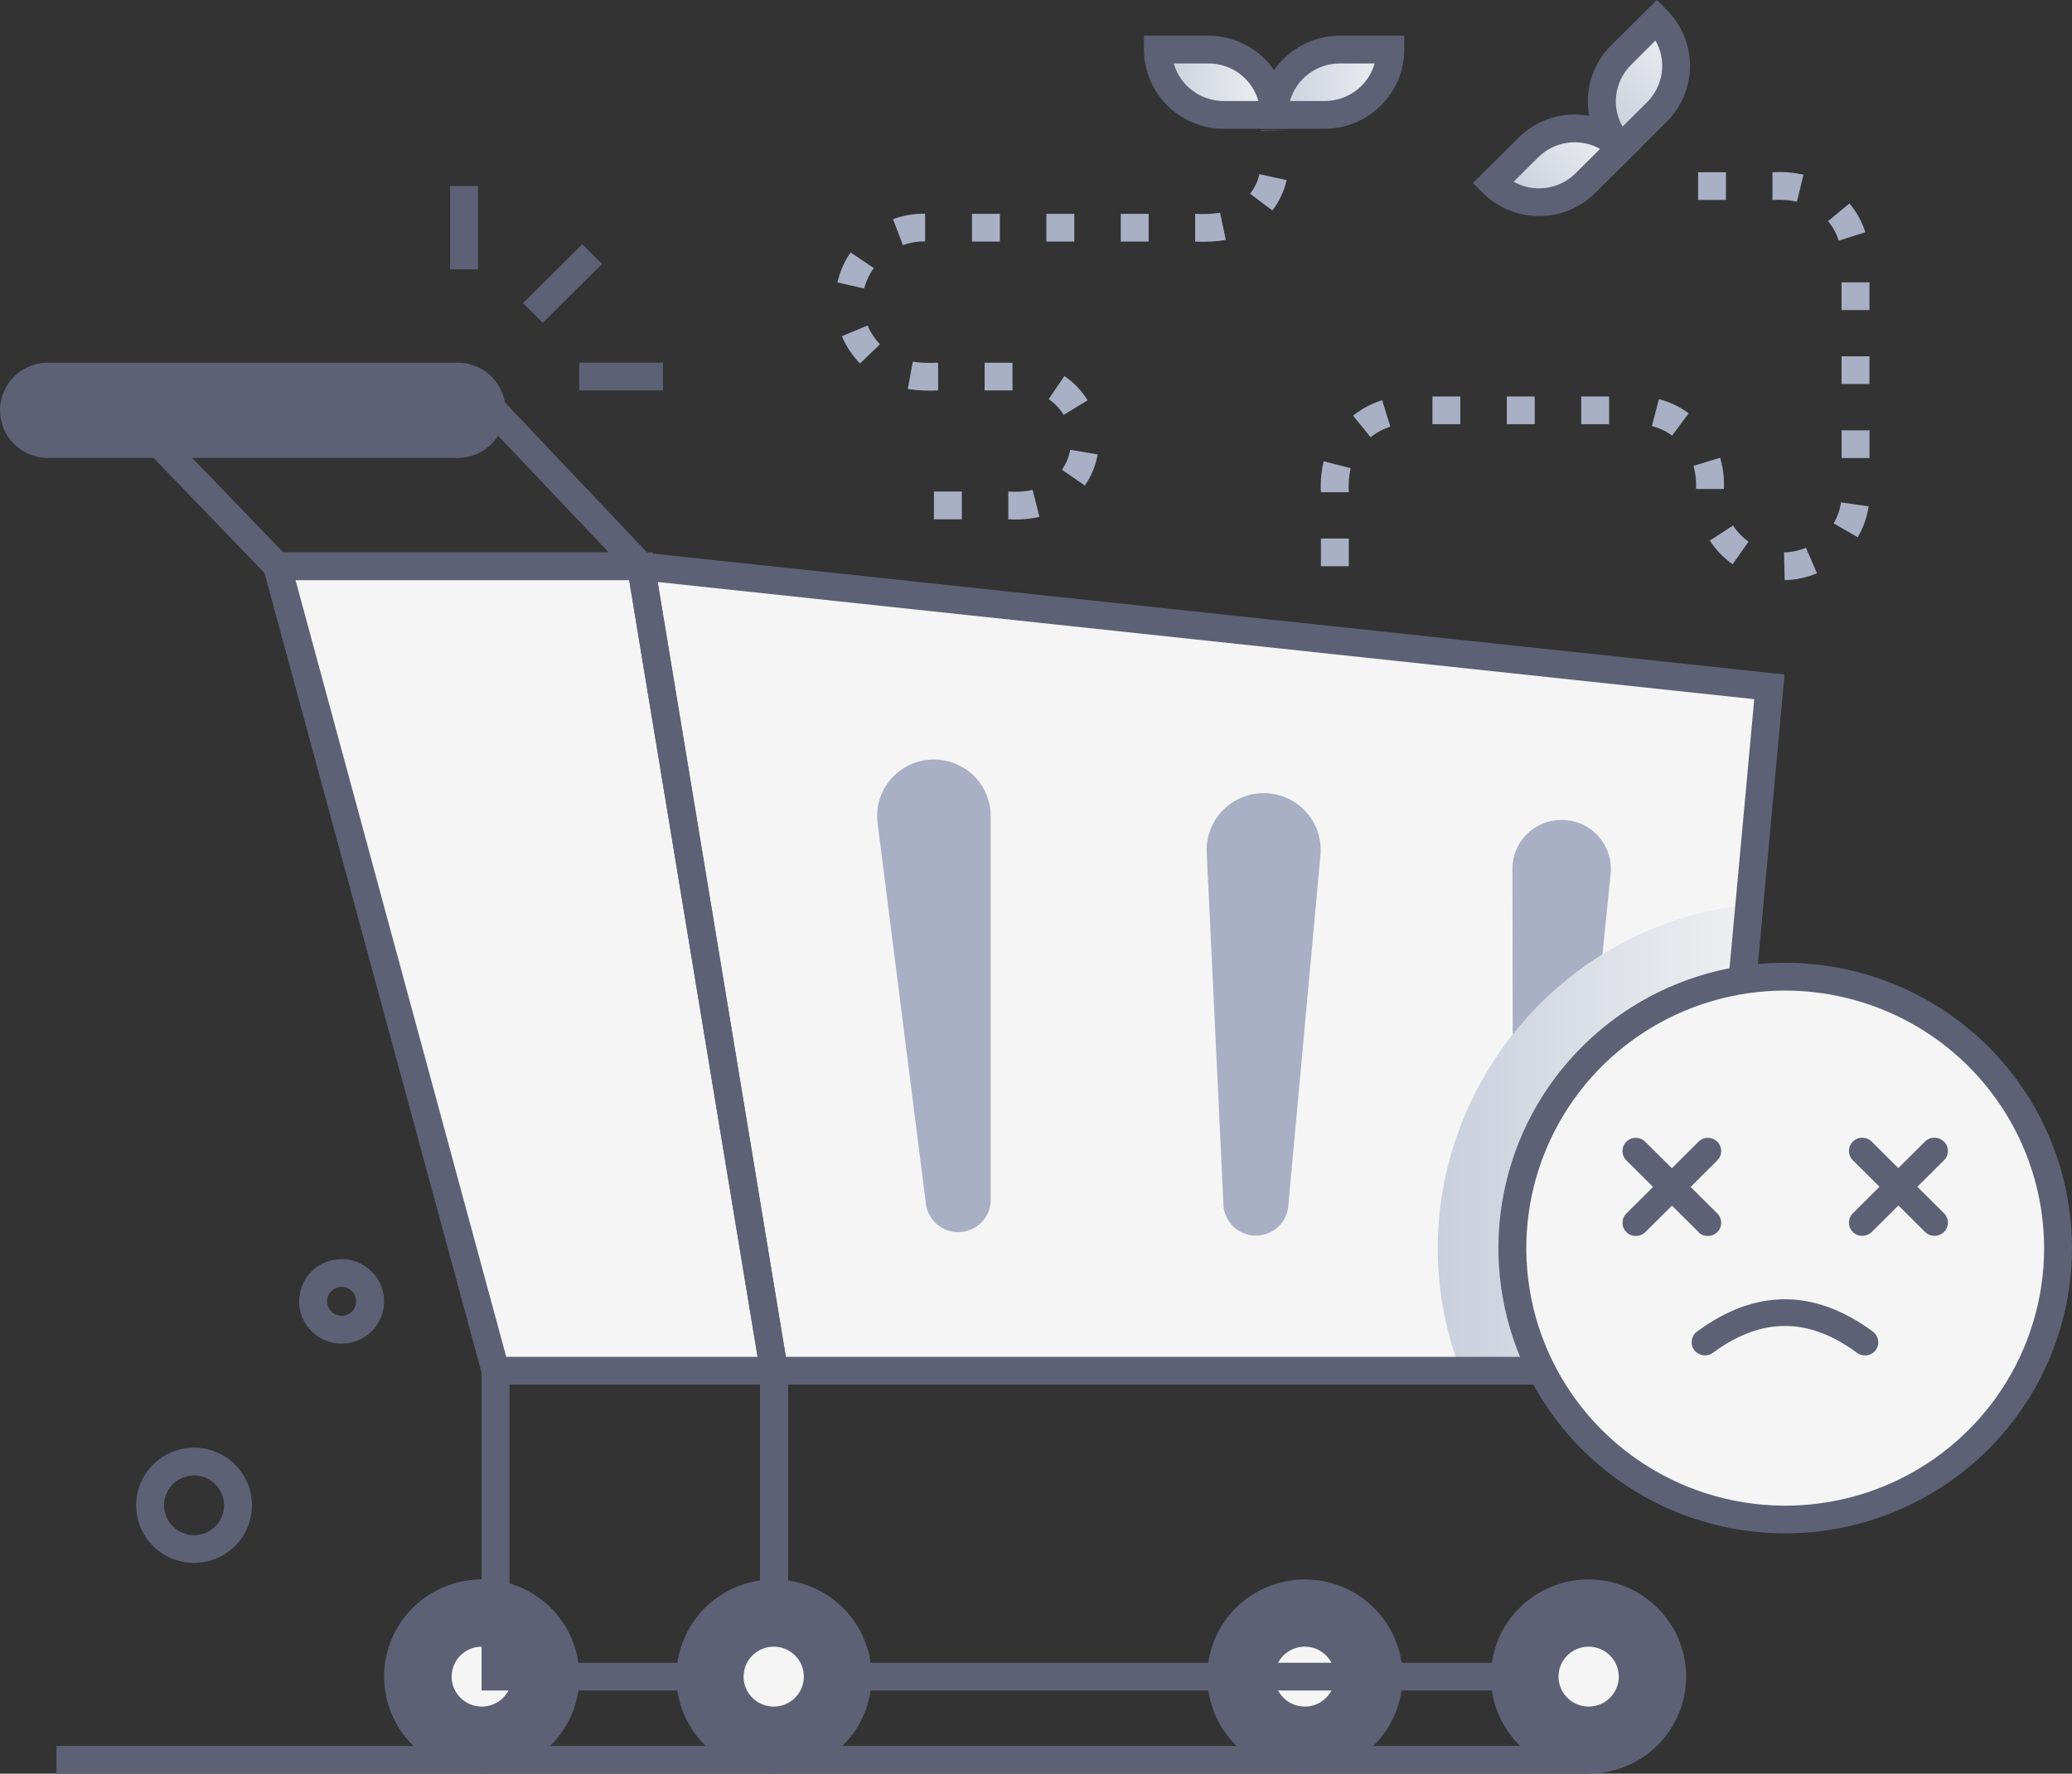 <svg width="160" height="137" viewBox="0 0 160 137" fill="none" xmlns="http://www.w3.org/2000/svg">
<rect x="0" y="0" width="160" height="137" fill="#333333" stroke="none"/>
<path d="M49.498 43.737L59.769 105.868H131.779L136.633 53.05L49.498 43.737Z" fill="#F5F5F5"/>
<path d="M120.927 63.342C121.428 63.386 121.916 63.529 122.362 63.762C122.807 63.995 123.201 64.314 123.522 64.701C123.843 65.087 124.083 65.532 124.229 66.012C124.375 66.491 124.424 66.994 124.373 67.493L121.781 93.059C121.714 93.684 121.408 94.26 120.928 94.668C120.447 95.077 119.828 95.287 119.196 95.256C118.565 95.225 117.97 94.955 117.532 94.501C117.094 94.048 116.847 93.445 116.842 92.816L116.788 67.121C116.787 66.595 116.896 66.075 117.108 65.593C117.32 65.112 117.631 64.679 118.02 64.324C118.41 63.968 118.869 63.697 119.37 63.528C119.87 63.359 120.401 63.296 120.927 63.342Z" fill="#A9AFC4"/>
<path style="mix-blend-mode:multiply" d="M135.089 69.868L131.779 105.872H112.789C106.51 89.508 117.671 71.647 135.089 69.868Z" fill="url(#paint0_linear_505_957)"/>
<path d="M100.755 135.925C104.32 135.925 107.21 133.049 107.21 129.502C107.21 125.955 104.32 123.079 100.755 123.079C97.19 123.079 94.3 125.955 94.3 129.502C94.3 133.049 97.19 135.925 100.755 135.925Z" fill="#5E6175"/>
<path d="M100.755 131.817C102.04 131.817 103.081 130.781 103.081 129.502C103.081 128.224 102.04 127.188 100.755 127.188C99.47 127.188 98.429 128.224 98.429 129.502C98.429 130.781 99.47 131.817 100.755 131.817Z" fill="#F5F5F5"/>
<path d="M37.202 135.925C40.767 135.925 43.657 133.049 43.657 129.502C43.657 125.955 40.767 123.079 37.202 123.079C33.637 123.079 30.748 125.955 30.748 129.502C30.748 133.049 33.637 135.925 37.202 135.925Z" fill="#5E6175"/>
<path d="M37.202 131.817C38.487 131.817 39.529 130.781 39.529 129.502C39.529 128.224 38.487 127.188 37.202 127.188C35.917 127.188 34.876 128.224 34.876 129.502C34.876 130.781 35.917 131.817 37.202 131.817Z" fill="#F5F5F5"/>
<path d="M37.203 136.999C35.711 136.999 34.254 136.559 33.014 135.735C31.774 134.911 30.808 133.739 30.237 132.368C29.667 130.998 29.517 129.489 29.808 128.034C30.099 126.579 30.817 125.242 31.872 124.193C32.926 123.144 34.269 122.43 35.732 122.14C37.194 121.851 38.71 121.999 40.087 122.567C41.465 123.135 42.642 124.096 43.471 125.33C44.299 126.564 44.741 128.014 44.741 129.498C44.741 131.487 43.947 133.395 42.533 134.802C41.12 136.209 39.202 136.999 37.203 136.999ZM37.203 124.139C36.137 124.139 35.096 124.454 34.211 125.042C33.325 125.631 32.635 126.468 32.227 127.447C31.82 128.426 31.713 129.504 31.921 130.543C32.129 131.582 32.642 132.537 33.395 133.287C34.148 134.036 35.107 134.546 36.152 134.753C37.197 134.96 38.279 134.854 39.263 134.448C40.247 134.042 41.088 133.356 41.68 132.475C42.272 131.593 42.587 130.557 42.587 129.498C42.584 128.078 42.016 126.718 41.006 125.716C39.997 124.713 38.629 124.15 37.203 124.15V124.139Z" fill="#5E6175"/>
<path d="M100.766 136.999C99.275 136.999 97.817 136.559 96.578 135.735C95.338 134.911 94.371 133.739 93.801 132.368C93.23 130.998 93.081 129.489 93.372 128.034C93.663 126.579 94.381 125.242 95.435 124.193C96.49 123.144 97.833 122.43 99.295 122.14C100.758 121.851 102.273 121.999 103.651 122.567C105.028 123.135 106.206 124.096 107.034 125.33C107.863 126.564 108.305 128.014 108.305 129.498C108.305 131.487 107.511 133.395 106.097 134.802C104.683 136.209 102.765 136.999 100.766 136.999ZM100.766 124.139C99.701 124.139 98.66 124.454 97.774 125.042C96.889 125.631 96.198 126.468 95.791 127.447C95.383 128.426 95.277 129.504 95.484 130.543C95.692 131.582 96.205 132.537 96.958 133.287C97.711 134.036 98.671 134.546 99.715 134.753C100.76 134.96 101.843 134.854 102.827 134.448C103.811 134.042 104.652 133.356 105.243 132.475C105.835 131.593 106.151 130.557 106.151 129.498C106.148 128.078 105.579 126.718 104.57 125.716C103.56 124.713 102.192 124.15 100.766 124.15V124.139Z" fill="#5E6175"/>
<path d="M40.391 23.417L44.962 18.869L46.485 20.384L41.914 24.932L40.391 23.417Z" fill="#5E6175"/>
<path d="M34.758 14.371H36.911V20.805H34.758V14.371Z" fill="#5E6175"/>
<path d="M44.727 28.013H51.192V30.156H44.727V28.013Z" fill="#5E6175"/>
<path d="M49.498 43.737H21.414L38.265 105.868H59.769L49.498 43.737Z" fill="#F5F5F5"/>
<path d="M132.763 106.944H58.853L48.206 42.523L137.803 52.097L132.763 106.944ZM60.684 104.801H130.796L135.463 54.004L50.79 44.953L60.684 104.801Z" fill="#5E6175"/>
<path d="M61.036 106.944H37.439L19.992 42.666H50.399L61.036 106.944ZM39.091 104.8H58.502L48.583 44.809H22.821L39.091 104.8Z" fill="#5E6175"/>
<path d="M51.993 44.81H20.954L7.284 30.621H38.552L51.993 44.81ZM21.873 42.666H47.003L37.622 32.764H12.335L21.873 42.666Z" fill="#5E6175"/>
<path d="M35.458 35.369H3.582C2.622 35.339 1.711 34.938 1.043 34.252C0.374 33.566 0 32.647 0 31.691C0 30.735 0.374 29.817 1.043 29.13C1.711 28.444 2.622 28.044 3.582 28.014H35.458C36.418 28.044 37.329 28.444 37.997 29.13C38.666 29.817 39.04 30.735 39.04 31.691C39.04 32.647 38.666 33.566 37.997 34.252C37.329 34.938 36.418 35.339 35.458 35.369ZM3.582 30.143C3.186 30.162 2.813 30.332 2.539 30.617C2.266 30.903 2.113 31.282 2.113 31.677C2.113 32.072 2.266 32.451 2.539 32.737C2.813 33.022 3.186 33.192 3.582 33.211H35.458C35.854 33.192 36.227 33.022 36.501 32.737C36.774 32.451 36.927 32.072 36.927 31.677C36.927 31.282 36.774 30.903 36.501 30.617C36.227 30.332 35.854 30.162 35.458 30.143H3.582Z" fill="#5E6175"/>
<path d="M35.457 29.071H3.582C2.904 29.096 2.263 29.382 1.792 29.868C1.322 30.354 1.059 31.002 1.059 31.677C1.059 32.352 1.322 33.001 1.792 33.487C2.263 33.973 2.904 34.258 3.582 34.283H35.457C36.135 34.258 36.777 33.973 37.248 33.487C37.718 33.001 37.981 32.352 37.981 31.677C37.981 31.002 37.718 30.354 37.248 29.868C36.777 29.382 36.135 29.096 35.457 29.071Z" fill="#5E6175"/>
<path d="M60.846 130.574H37.188V105.869H39.342V128.431H58.692V105.869H60.846V130.574Z" fill="#5E6175"/>
<path d="M122.672 130.574H58.692V105.869H60.846V128.431H122.672V130.574Z" fill="#5E6175"/>
<path d="M59.769 135.926C63.334 135.926 66.223 133.05 66.223 129.503C66.223 125.956 63.334 123.08 59.769 123.08C56.204 123.08 53.314 125.956 53.314 129.503C53.314 133.05 56.204 135.926 59.769 135.926Z" fill="#5E6175"/>
<path d="M122.675 135.926C126.24 135.926 129.13 133.05 129.13 129.503C129.13 125.956 126.24 123.08 122.675 123.08C119.111 123.08 116.221 125.956 116.221 129.503C116.221 133.05 119.111 135.926 122.675 135.926Z" fill="#5E6175"/>
<path d="M59.769 137C58.278 137 56.82 136.56 55.581 135.736C54.341 134.912 53.374 133.74 52.804 132.369C52.233 130.999 52.084 129.49 52.375 128.035C52.666 126.58 53.384 125.243 54.438 124.194C55.492 123.145 56.836 122.431 58.298 122.141C59.761 121.852 61.276 122 62.654 122.568C64.031 123.136 65.209 124.097 66.037 125.331C66.866 126.565 67.308 128.015 67.308 129.499C67.308 131.488 66.513 133.396 65.1 134.803C63.686 136.21 61.768 137 59.769 137ZM59.769 124.14C58.704 124.14 57.663 124.455 56.777 125.043C55.892 125.632 55.201 126.469 54.794 127.448C54.386 128.427 54.28 129.505 54.487 130.544C54.695 131.583 55.208 132.538 55.961 133.288C56.714 134.037 57.674 134.547 58.718 134.754C59.763 134.961 60.846 134.855 61.83 134.449C62.814 134.043 63.655 133.357 64.246 132.476C64.838 131.594 65.154 130.558 65.154 129.499C65.151 128.079 64.582 126.719 63.573 125.717C62.563 124.714 61.195 124.151 59.769 124.151V124.14Z" fill="#5E6175"/>
<path d="M122.665 137C121.174 137 119.716 136.56 118.476 135.736C117.236 134.912 116.27 133.74 115.7 132.369C115.129 130.999 114.98 129.49 115.271 128.035C115.561 126.58 116.279 125.243 117.334 124.194C118.388 123.145 119.731 122.431 121.194 122.141C122.656 121.852 124.172 122 125.55 122.568C126.927 123.136 128.105 124.097 128.933 125.331C129.761 126.565 130.204 128.015 130.204 129.499C130.204 131.488 129.409 133.396 127.995 134.803C126.582 136.21 124.664 137 122.665 137ZM122.665 124.14C121.6 124.14 120.558 124.455 119.673 125.043C118.787 125.632 118.097 126.469 117.69 127.448C117.282 128.427 117.175 129.505 117.383 130.544C117.591 131.583 118.104 132.538 118.857 133.288C119.61 134.037 120.57 134.547 121.614 134.754C122.659 134.961 123.741 134.855 124.725 134.449C125.709 134.043 126.55 133.357 127.142 132.476C127.734 131.594 128.05 130.558 128.05 129.499C128.047 128.079 127.478 126.719 126.469 125.717C125.459 124.714 124.091 124.151 122.665 124.151V124.14Z" fill="#5E6175"/>
<path d="M59.747 131.817C61.032 131.817 62.074 130.781 62.074 129.502C62.074 128.224 61.032 127.188 59.747 127.188C58.462 127.188 57.421 128.224 57.421 129.502C57.421 130.781 58.462 131.817 59.747 131.817Z" fill="#F5F5F5"/>
<path d="M122.675 131.817C123.96 131.817 125.002 130.781 125.002 129.502C125.002 128.224 123.96 127.188 122.675 127.188C121.391 127.188 120.349 128.224 120.349 129.502C120.349 130.781 121.391 131.817 122.675 131.817Z" fill="#F5F5F5"/>
<path d="M72.506 58.68C73.597 58.776 74.613 59.276 75.353 60.081C76.092 60.886 76.502 61.937 76.501 63.027V92.784C76.473 93.399 76.217 93.982 75.782 94.422C75.348 94.861 74.766 95.125 74.148 95.164C73.53 95.202 72.92 95.012 72.434 94.63C71.948 94.249 71.621 93.701 71.515 93.094L67.767 63.574C67.685 62.927 67.75 62.271 67.956 61.652C68.163 61.033 68.506 60.469 68.96 59.999C69.415 59.53 69.969 59.168 70.583 58.94C71.196 58.711 71.853 58.623 72.506 58.68Z" fill="#A9AFC4"/>
<path d="M97.973 61.281C98.549 61.332 99.11 61.496 99.622 61.763C100.135 62.03 100.589 62.395 100.96 62.837C101.331 63.279 101.611 63.789 101.783 64.338C101.955 64.888 102.017 65.466 101.965 66.039L99.495 92.991C99.481 93.655 99.202 94.285 98.721 94.744C98.24 95.203 97.595 95.453 96.928 95.438C96.262 95.424 95.628 95.147 95.167 94.668C94.706 94.189 94.455 93.547 94.469 92.884L93.184 65.864C93.152 65.238 93.256 64.613 93.488 64.03C93.72 63.447 94.075 62.921 94.529 62.487C94.983 62.052 95.525 61.72 96.119 61.512C96.713 61.304 97.346 61.225 97.973 61.281Z" fill="#A9AFC4"/>
<path d="M4.358 134.856H122.675V137H4.358V134.856Z" fill="#5E6175"/>
<path d="M77.862 40.109V37.966C78.49 38.01 79.122 37.97 79.74 37.848L80.267 39.923C79.479 40.098 78.669 40.161 77.862 40.109ZM74.272 40.109H72.118V37.966H74.272V40.109ZM83.771 37.501L82.001 36.283C82.324 35.821 82.542 35.294 82.64 34.74L84.762 35.097C84.613 35.961 84.275 36.782 83.771 37.501ZM82.134 32.043C81.84 31.562 81.446 31.149 80.978 30.832L82.192 29.046C82.918 29.536 83.53 30.175 83.987 30.921L82.134 32.043ZM78.185 30.157H76.031V28.014H78.185V30.157ZM72.441 30.157C71.659 30.198 70.876 30.162 70.101 30.05L70.485 27.939C71.133 28.024 71.788 28.05 72.441 28.014V30.157ZM66.407 28.078C65.813 27.467 65.339 26.751 65.01 25.967L66.995 25.142C67.221 25.679 67.546 26.17 67.954 26.588L66.407 28.078ZM66.766 22.291L64.665 21.816C64.855 20.986 65.199 20.2 65.681 19.498L67.477 20.705C67.132 21.18 66.881 21.716 66.737 22.284L66.766 22.291ZM69.727 18.944L68.956 16.926C69.751 16.635 70.593 16.494 71.44 16.508V18.651C70.846 18.639 70.255 18.738 69.699 18.944H69.727ZM92.29 18.658V16.515C92.934 16.557 93.58 16.529 94.218 16.433L94.656 18.533C93.865 18.665 93.062 18.707 92.261 18.658H92.29ZM88.7 18.658H86.546V16.515H88.7V18.658ZM82.956 18.658H80.802V16.515H82.956V18.658ZM77.212 18.658H75.058V16.515H77.212V18.658ZM98.253 16.258L96.534 14.964C96.88 14.519 97.126 14.003 97.251 13.453L99.355 13.911C99.163 14.763 98.787 15.564 98.253 16.258ZM97.327 10.117C97.327 10.081 97.158 10.096 99.481 10.096L97.327 10.117Z" fill="#A9AFC4"/>
<path style="mix-blend-mode:multiply" d="M98.386 8.873C98.386 8.211 98.517 7.555 98.772 6.943C99.026 6.331 99.4 5.775 99.87 5.306C100.341 4.838 100.9 4.467 101.515 4.213C102.13 3.96 102.789 3.829 103.455 3.829H107.357C107.357 4.492 107.226 5.148 106.971 5.76C106.716 6.372 106.342 6.929 105.871 7.397C105.4 7.865 104.841 8.237 104.225 8.49C103.61 8.743 102.95 8.873 102.284 8.873H98.386Z" fill="url(#paint1_linear_505_957)"/>
<path style="mix-blend-mode:multiply" d="M98.386 8.873C98.386 8.211 98.255 7.555 98 6.943C97.745 6.331 97.372 5.775 96.901 5.306C96.43 4.838 95.872 4.467 95.257 4.213C94.642 3.96 93.983 3.829 93.317 3.829H89.415C89.415 4.492 89.546 5.148 89.801 5.76C90.056 6.372 90.429 6.929 90.9 7.397C91.372 7.865 91.931 8.237 92.546 8.49C93.162 8.743 93.821 8.873 94.487 8.873H98.386Z" fill="url(#paint2_linear_505_957)"/>
<path d="M102.284 9.945H97.309V8.873C97.311 7.252 97.959 5.698 99.111 4.551C100.263 3.405 101.825 2.76 103.455 2.758H108.434V3.829C108.432 5.451 107.783 7.006 106.63 8.153C105.477 9.3 103.914 9.944 102.284 9.945ZM99.61 7.802H102.284C103.159 7.805 104.01 7.523 104.708 6.999C105.406 6.475 105.913 5.738 106.151 4.901H103.473C102.599 4.898 101.748 5.18 101.05 5.704C100.353 6.228 99.847 6.965 99.61 7.802Z" fill="#5E6175"/>
<path d="M99.463 9.945H94.487C92.857 9.944 91.294 9.3 90.141 8.153C88.988 7.006 88.339 5.451 88.337 3.829V2.758H93.317C94.946 2.76 96.508 3.405 97.66 4.551C98.813 5.698 99.461 7.252 99.463 8.873V9.945ZM90.639 4.901C90.875 5.736 91.379 6.47 92.074 6.994C92.768 7.517 93.616 7.801 94.487 7.802H97.176C96.94 6.968 96.436 6.233 95.743 5.709C95.049 5.186 94.202 4.902 93.331 4.901H90.639Z" fill="#5E6175"/>
<path style="mix-blend-mode:multiply" d="M125.178 11.395C124.706 10.926 124.331 10.37 124.076 9.757C123.82 9.144 123.689 8.487 123.689 7.823C123.689 7.16 123.82 6.502 124.076 5.889C124.331 5.277 124.706 4.72 125.178 4.251L127.938 1.504C128.41 1.973 128.784 2.53 129.039 3.143C129.294 3.756 129.426 4.413 129.426 5.076C129.426 5.74 129.294 6.396 129.039 7.009C128.784 7.622 128.41 8.179 127.938 8.648L125.178 11.395Z" fill="url(#paint3_linear_505_957)"/>
<path style="mix-blend-mode:multiply" d="M125.178 11.395C124.707 10.925 124.147 10.552 123.531 10.298C122.915 10.043 122.255 9.912 121.588 9.912C120.921 9.912 120.26 10.043 119.644 10.298C119.028 10.552 118.469 10.925 117.998 11.395L115.241 14.139C115.711 14.609 116.271 14.982 116.887 15.237C117.503 15.492 118.164 15.623 118.831 15.623C119.498 15.623 120.158 15.492 120.774 15.237C121.391 14.982 121.95 14.609 122.421 14.139L125.178 11.395Z" fill="url(#paint4_linear_505_957)"/>
<path d="M125.177 12.91L124.416 12.152C123.845 11.585 123.392 10.91 123.083 10.168C122.774 9.426 122.615 8.63 122.615 7.827C122.615 7.023 122.774 6.228 123.083 5.485C123.392 4.743 123.845 4.069 124.416 3.501L127.938 0L128.699 0.757C129.27 1.325 129.724 2 130.033 2.742C130.342 3.484 130.501 4.28 130.501 5.083C130.501 5.887 130.342 6.682 130.033 7.425C129.724 8.167 129.27 8.841 128.699 9.409L125.177 12.91ZM127.834 3.133L125.942 5.019C125.326 5.633 124.929 6.431 124.812 7.291C124.694 8.151 124.863 9.025 125.292 9.781L127.184 7.898C127.801 7.284 128.2 6.486 128.318 5.625C128.437 4.765 128.269 3.89 127.841 3.133H127.834Z" fill="#5E6175"/>
<path d="M114.497 14.896L113.736 14.139L117.254 10.639C117.825 10.07 118.503 9.619 119.249 9.312C119.995 9.004 120.794 8.846 121.602 8.846C122.409 8.846 123.209 9.004 123.955 9.312C124.701 9.619 125.379 10.07 125.949 10.639L126.71 11.396L123.189 14.896C122.619 15.466 121.941 15.917 121.196 16.225C120.45 16.533 119.65 16.692 118.843 16.692C118.036 16.692 117.236 16.533 116.49 16.225C115.745 15.917 115.067 15.466 114.497 14.896ZM116.885 14.039C117.644 14.465 118.523 14.631 119.387 14.512C120.25 14.393 121.051 13.996 121.667 13.382L123.558 11.499C122.799 11.075 121.92 10.909 121.057 11.027C120.194 11.145 119.393 11.54 118.777 12.153L116.885 14.039Z" fill="#5E6175"/>
<path d="M137.811 44.809L137.764 42.666C138.345 42.656 138.919 42.535 139.455 42.309L140.306 44.277C139.516 44.612 138.669 44.793 137.811 44.809ZM104.155 43.738H102.001V41.594H104.155V43.738ZM133.794 43.584C133.094 43.091 132.496 42.469 132.031 41.752L133.826 40.591C134.143 41.078 134.55 41.501 135.025 41.837L133.794 43.584ZM143.454 41.498L141.594 40.426C141.887 39.927 142.079 39.376 142.162 38.804L144.294 39.108C144.172 39.951 143.887 40.763 143.454 41.498ZM104.155 38.022H102.001C101.955 37.218 102.026 36.412 102.213 35.629L104.299 36.161C104.162 36.772 104.114 37.398 104.155 38.022ZM133.119 37.769H130.965C131.001 37.167 130.936 36.563 130.771 35.983L132.831 35.357C133.061 36.14 133.158 36.955 133.119 37.769ZM144.362 35.379H142.208V33.236H144.362V35.379ZM105.839 33.771L104.482 32.107C105.148 31.569 105.912 31.164 106.732 30.914L107.364 32.96C106.808 33.131 106.29 33.406 105.839 33.771ZM129.119 33.646C128.653 33.301 128.124 33.05 127.561 32.907L128.1 30.831C128.932 31.041 129.714 31.413 130.401 31.924L129.119 33.646ZM124.255 32.764H122.101V30.621H124.255V32.764ZM118.511 32.764H116.357V30.621H118.511V32.764ZM112.767 32.764H110.613V30.621H112.767V32.764ZM144.359 29.663H142.205V27.52H144.359V29.663ZM144.359 23.948H142.205V21.805H144.359V23.948ZM141.989 18.59C141.813 18.038 141.532 17.527 141.16 17.082L142.815 15.71C143.365 16.368 143.782 17.125 144.043 17.939L141.989 18.59ZM138.758 15.575C138.138 15.447 137.502 15.404 136.87 15.446V13.303C137.674 13.256 138.481 13.32 139.268 13.492L138.758 15.575ZM133.28 15.446H131.126V13.303H133.28V15.446Z" fill="#A9AFC4"/>
<path d="M26.379 103.779C25.841 103.779 25.311 103.647 24.836 103.395C24.361 103.143 23.956 102.779 23.656 102.334C23.357 101.89 23.171 101.378 23.117 100.846C23.063 100.313 23.142 99.775 23.346 99.28C23.55 98.784 23.873 98.347 24.288 98.005C24.702 97.664 25.195 97.429 25.722 97.322C26.249 97.215 26.795 97.238 27.311 97.391C27.827 97.543 28.297 97.819 28.68 98.195C29.145 98.649 29.463 99.23 29.594 99.864C29.725 100.499 29.663 101.158 29.416 101.757C29.169 102.356 28.748 102.869 28.207 103.229C27.666 103.589 27.03 103.78 26.379 103.779ZM26.379 99.399C26.156 99.399 25.939 99.465 25.754 99.588C25.569 99.711 25.425 99.886 25.34 100.091C25.255 100.296 25.233 100.521 25.277 100.738C25.321 100.955 25.429 101.154 25.587 101.31C25.745 101.466 25.945 101.572 26.164 101.615C26.382 101.657 26.608 101.634 26.814 101.548C27.019 101.462 27.194 101.318 27.317 101.133C27.439 100.948 27.504 100.732 27.502 100.51C27.5 100.215 27.381 99.932 27.171 99.724C26.96 99.516 26.675 99.399 26.379 99.399Z" fill="#5E6175"/>
<path d="M14.984 120.717C14.101 120.717 13.238 120.457 12.503 119.97C11.768 119.482 11.195 118.789 10.855 117.978C10.515 117.167 10.425 116.273 10.595 115.411C10.764 114.549 11.187 113.756 11.809 113.132C12.431 112.508 13.224 112.081 14.09 111.905C14.955 111.73 15.853 111.813 16.671 112.144C17.489 112.475 18.19 113.04 18.686 113.768C19.182 114.495 19.45 115.352 19.457 116.231C19.462 116.818 19.349 117.4 19.126 117.944C18.903 118.488 18.575 118.983 18.159 119.4C17.743 119.817 17.248 120.148 16.704 120.374C16.159 120.6 15.575 120.717 14.984 120.717ZM14.984 113.962C14.525 113.962 14.076 114.098 13.694 114.352C13.312 114.607 13.015 114.968 12.84 115.391C12.665 115.814 12.62 116.279 12.711 116.727C12.802 117.175 13.025 117.586 13.351 117.908C13.677 118.23 14.092 118.448 14.543 118.535C14.994 118.622 15.461 118.574 15.884 118.397C16.308 118.219 16.669 117.921 16.921 117.539C17.174 117.157 17.307 116.709 17.303 116.252C17.298 115.643 17.051 115.062 16.617 114.633C16.183 114.204 15.596 113.963 14.984 113.962Z" fill="#5E6175"/>
<path d="M137.857 117.364C149.492 117.364 158.923 107.98 158.923 96.403C158.923 84.826 149.492 75.441 137.857 75.441C126.223 75.441 116.792 84.826 116.792 96.403C116.792 107.98 126.223 117.364 137.857 117.364Z" fill="#F5F5F5"/>
<path d="M137.857 118.439C133.477 118.439 129.195 117.148 125.552 114.727C121.91 112.306 119.071 108.864 117.394 104.838C115.717 100.811 115.278 96.38 116.132 92.105C116.987 87.83 119.095 83.903 122.193 80.821C125.29 77.739 129.236 75.639 133.532 74.789C137.828 73.938 142.281 74.374 146.328 76.042C150.375 77.71 153.834 80.535 156.267 84.159C158.701 87.783 160 92.043 160 96.402C159.994 102.244 157.66 107.845 153.508 111.977C149.357 116.108 143.728 118.432 137.857 118.439ZM137.857 76.512C133.903 76.511 130.037 77.678 126.749 79.863C123.46 82.049 120.897 85.156 119.384 88.791C117.87 92.426 117.474 96.426 118.245 100.286C119.017 104.145 120.921 107.69 123.717 110.472C126.513 113.255 130.076 115.149 133.954 115.917C137.833 116.684 141.853 116.29 145.506 114.784C149.159 113.278 152.282 110.728 154.478 107.456C156.675 104.184 157.847 100.337 157.846 96.402C157.839 91.129 155.731 86.074 151.984 82.345C148.237 78.616 143.157 76.519 137.857 76.512Z" fill="#5E6175"/>
<path d="M131.148 95.17C131.354 95.375 131.611 95.467 131.879 95.467C132.147 95.467 132.404 95.365 132.61 95.17C133.011 94.771 133.011 94.126 132.61 93.726L130.551 91.678L132.61 89.629C133.011 89.23 133.011 88.585 132.61 88.185C132.208 87.786 131.56 87.786 131.158 88.185L129.1 90.234L127.041 88.185C126.64 87.786 125.992 87.786 125.59 88.185C125.189 88.585 125.189 89.23 125.59 89.629L127.649 91.678L125.59 93.726C125.189 94.126 125.189 94.771 125.59 95.17C125.796 95.375 126.053 95.467 126.321 95.467C126.589 95.467 126.846 95.365 127.052 95.17L129.11 93.122L131.169 95.17H131.148Z" fill="#5E6175"/>
<path d="M150.097 88.175C149.696 87.775 149.047 87.775 148.646 88.175L146.587 90.223L144.529 88.175C144.127 87.775 143.479 87.775 143.077 88.175C142.676 88.574 142.676 89.219 143.077 89.619L145.136 91.667L143.077 93.715C142.676 94.115 142.676 94.76 143.077 95.159C143.283 95.364 143.541 95.456 143.808 95.456C144.076 95.456 144.333 95.354 144.539 95.159L146.598 93.111L148.656 95.159C148.862 95.364 149.119 95.456 149.387 95.456C149.654 95.456 149.912 95.354 150.118 95.159C150.519 94.76 150.519 94.115 150.118 93.715L148.059 91.667L150.118 89.619C150.519 89.219 150.519 88.574 150.118 88.175H150.097Z" fill="#5E6175"/>
<path d="M131.045 102.842C130.592 103.18 130.489 103.825 130.829 104.275C131.169 104.726 131.817 104.829 132.27 104.491C136.017 101.725 139.65 101.725 143.396 104.491C143.582 104.624 143.798 104.695 144.014 104.695C144.333 104.695 144.642 104.552 144.837 104.286C145.177 103.835 145.084 103.19 144.621 102.852C140.113 99.523 135.543 99.523 131.045 102.852V102.842Z" fill="#5E6175"/>
<defs>
<linearGradient id="paint0_linear_505_957" x1="111.022" y1="87.868" x2="135.089" y2="87.868" gradientUnits="userSpaceOnUse">
<stop stop-color="#CACFDD"/>
<stop offset="1" stop-color="#EEF0F1"/>
</linearGradient>
<linearGradient id="paint1_linear_505_957" x1="98.386" y1="6.351" x2="107.357" y2="6.351" gradientUnits="userSpaceOnUse">
<stop stop-color="#CACFDD"/>
<stop offset="1" stop-color="#EEF0F1"/>
</linearGradient>
<linearGradient id="paint2_linear_505_957" x1="89.415" y1="6.351" x2="98.386" y2="6.351" gradientUnits="userSpaceOnUse">
<stop stop-color="#CACFDD"/>
<stop offset="1" stop-color="#EEF0F1"/>
</linearGradient>
<linearGradient id="paint3_linear_505_957" x1="123.846" y1="9.282" x2="130.184" y2="2.913" gradientUnits="userSpaceOnUse">
<stop stop-color="#CACFDD"/>
<stop offset="1" stop-color="#EEF0F1"/>
</linearGradient>
<linearGradient id="paint4_linear_505_957" x1="117.476" y1="15.62" x2="123.814" y2="9.25" gradientUnits="userSpaceOnUse">
<stop stop-color="#CACFDD"/>
<stop offset="1" stop-color="#EEF0F1"/>
</linearGradient>
</defs>
</svg>
